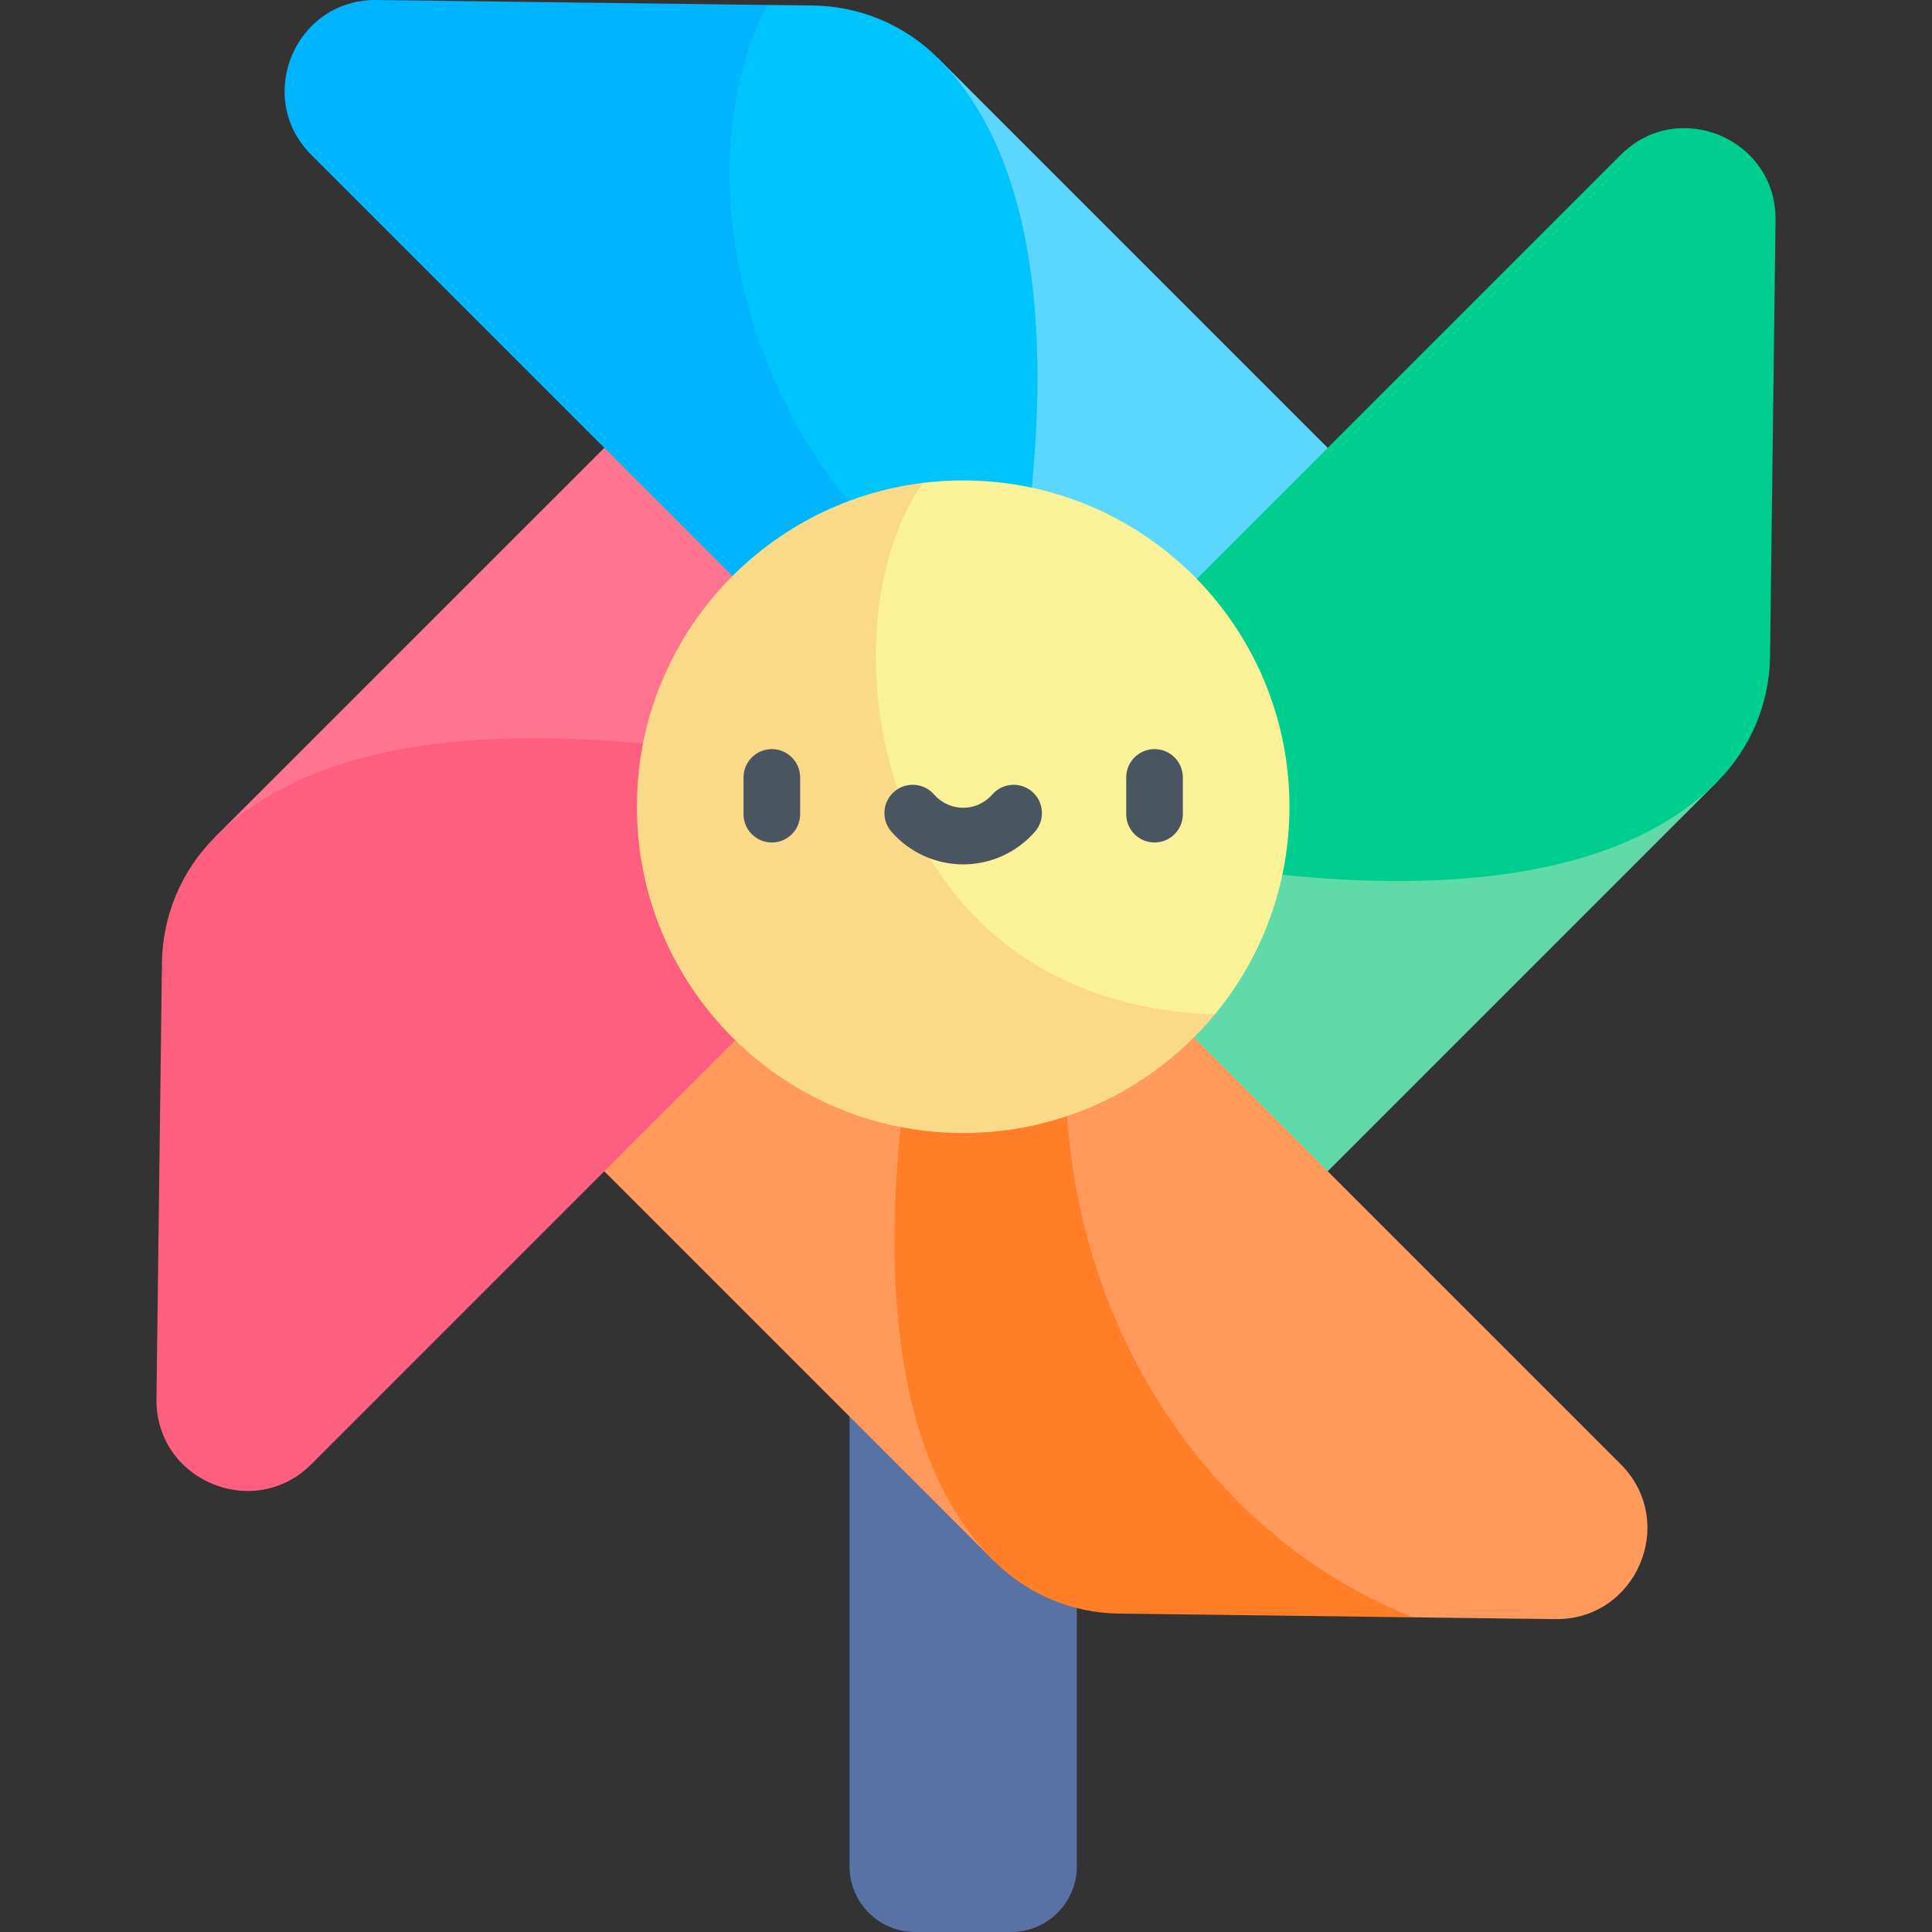 <svg id="Capa_1" enable-background="new 0 0 512 512" viewBox="0 0 512 512" xmlns="http://www.w3.org/2000/svg"><rect x="0" y="0" width="512" height="512" fill="#333333" stroke="none"/><g><g><path d="m267.964 512h-25.42c-9.612 0-17.405-7.792-17.405-17.405v-293.398h60.229v293.399c0 9.612-7.792 17.404-17.404 17.404z" fill="#5972a5"/><g><g><path d="m256 214.547-199.092 7.365 103.234-103.223 70.981 15.033z" fill="#ff758f"/><path d="m256 214.547-24.877 73.961-70.984 21.894-77.631 77.627c-15.247 15.257-41.32 4.265-41.042-17.307l1.453-115.627c.165-12.465 5.182-24.364 13.99-33.182 54.557-54.548 199.091-7.366 199.091-7.366z" fill="#ff5f7f"/></g><g><path d="m256 214.547-7.376-199.092 103.234 103.234v76.911z" fill="#5ad6ff"/><path d="m267.971 166.334c-78.492 0-111.517-129.433-64.685-165.024l12.166.154c12.455.155 24.364 5.172 33.172 13.99 34.192 34.192 28.423 103.739 19.347 150.88z" fill="#00c5fd"/><path d="m267.971 166.334c-5.398 28.083-11.971 48.213-11.971 48.213l-173.492-173.492c-15.247-15.257-4.265-41.321 17.307-41.053l103.471 1.308c-27.084 53.611 3.472 138.58 64.685 165.024z" fill="#00b4fd"/></g><g><path d="m455.092 207.171-103.234 103.234-69.328-28.11-26.53-67.748z" fill="#60daa8"/><path d="m470.534 58.361-1.453 115.627c-.165 12.465-5.182 24.364-13.99 33.182-54.557 54.549-199.091 7.377-199.091 7.377l173.492-173.492c15.247-15.257 41.321-4.265 41.042 17.306z" fill="#00ce8e"/></g><g><path d="m263.376 413.639-103.234-103.234 95.858-95.858z" fill="#ff9a5c"/><path d="m412.185 429.081-37.715-.474c-85.084-10.915-129.102-109.509-87.946-183.536l142.968 142.957c15.247 15.257 4.265 41.321-17.307 41.053z" fill="#ff9a5c"/><path d="m374.47 428.607-77.923-.989c-12.455-.154-24.364-5.171-33.172-13.979-54.557-54.558-7.375-199.092-7.375-199.092l30.524 30.524c-17.873 83.444 23.941 158.204 87.946 183.536z" fill="#ff7e27"/></g><path d="m341.721 213.795c0 20.913-7.417 40.084-19.769 55.032-110.193 21.789-120.642-110.984-77.284-140.867 3.472-.422 7.005-.639 10.59-.639 47.749 0 86.463 38.715 86.463 86.474z" fill="#fbf198"/><path d="m321.952 268.827c-15.865 19.202-39.847 31.441-66.694 31.441-47.759 0-86.473-38.714-86.473-86.473 0-44.174 33.12-80.611 75.883-85.834-26.661 36.921-15.401 137.569 77.284 140.866z" fill="#fad989"/></g></g><g><g><path d="m204.544 223.267c-4.142 0-7.5-3.357-7.5-7.5v-9.744c0-4.143 3.358-7.5 7.5-7.5s7.5 3.357 7.5 7.5v9.744c0 4.142-3.357 7.5-7.5 7.5z" fill="#495560"/></g><g><path d="m305.962 223.267c-4.142 0-7.5-3.357-7.5-7.5v-9.744c0-4.143 3.358-7.5 7.5-7.5s7.5 3.357 7.5 7.5v9.744c0 4.142-3.358 7.5-7.5 7.5z" fill="#495560"/></g><g><path d="m255.253 229.067c-7.292 0-14.226-3.158-19.024-8.664-2.721-3.123-2.395-7.86.728-10.581 3.124-2.721 7.86-2.396 10.582.728 1.948 2.235 4.76 3.518 7.714 3.518s5.767-1.282 7.715-3.519c2.721-3.122 7.459-3.447 10.582-.727 3.123 2.722 3.448 7.459.727 10.582-4.798 5.506-11.732 8.663-19.024 8.663z" fill="#495560"/></g></g></g><g/><g/><g/><g/><g/><g/><g/><g/><g/><g/><g/><g/><g/><g/><g/></svg>